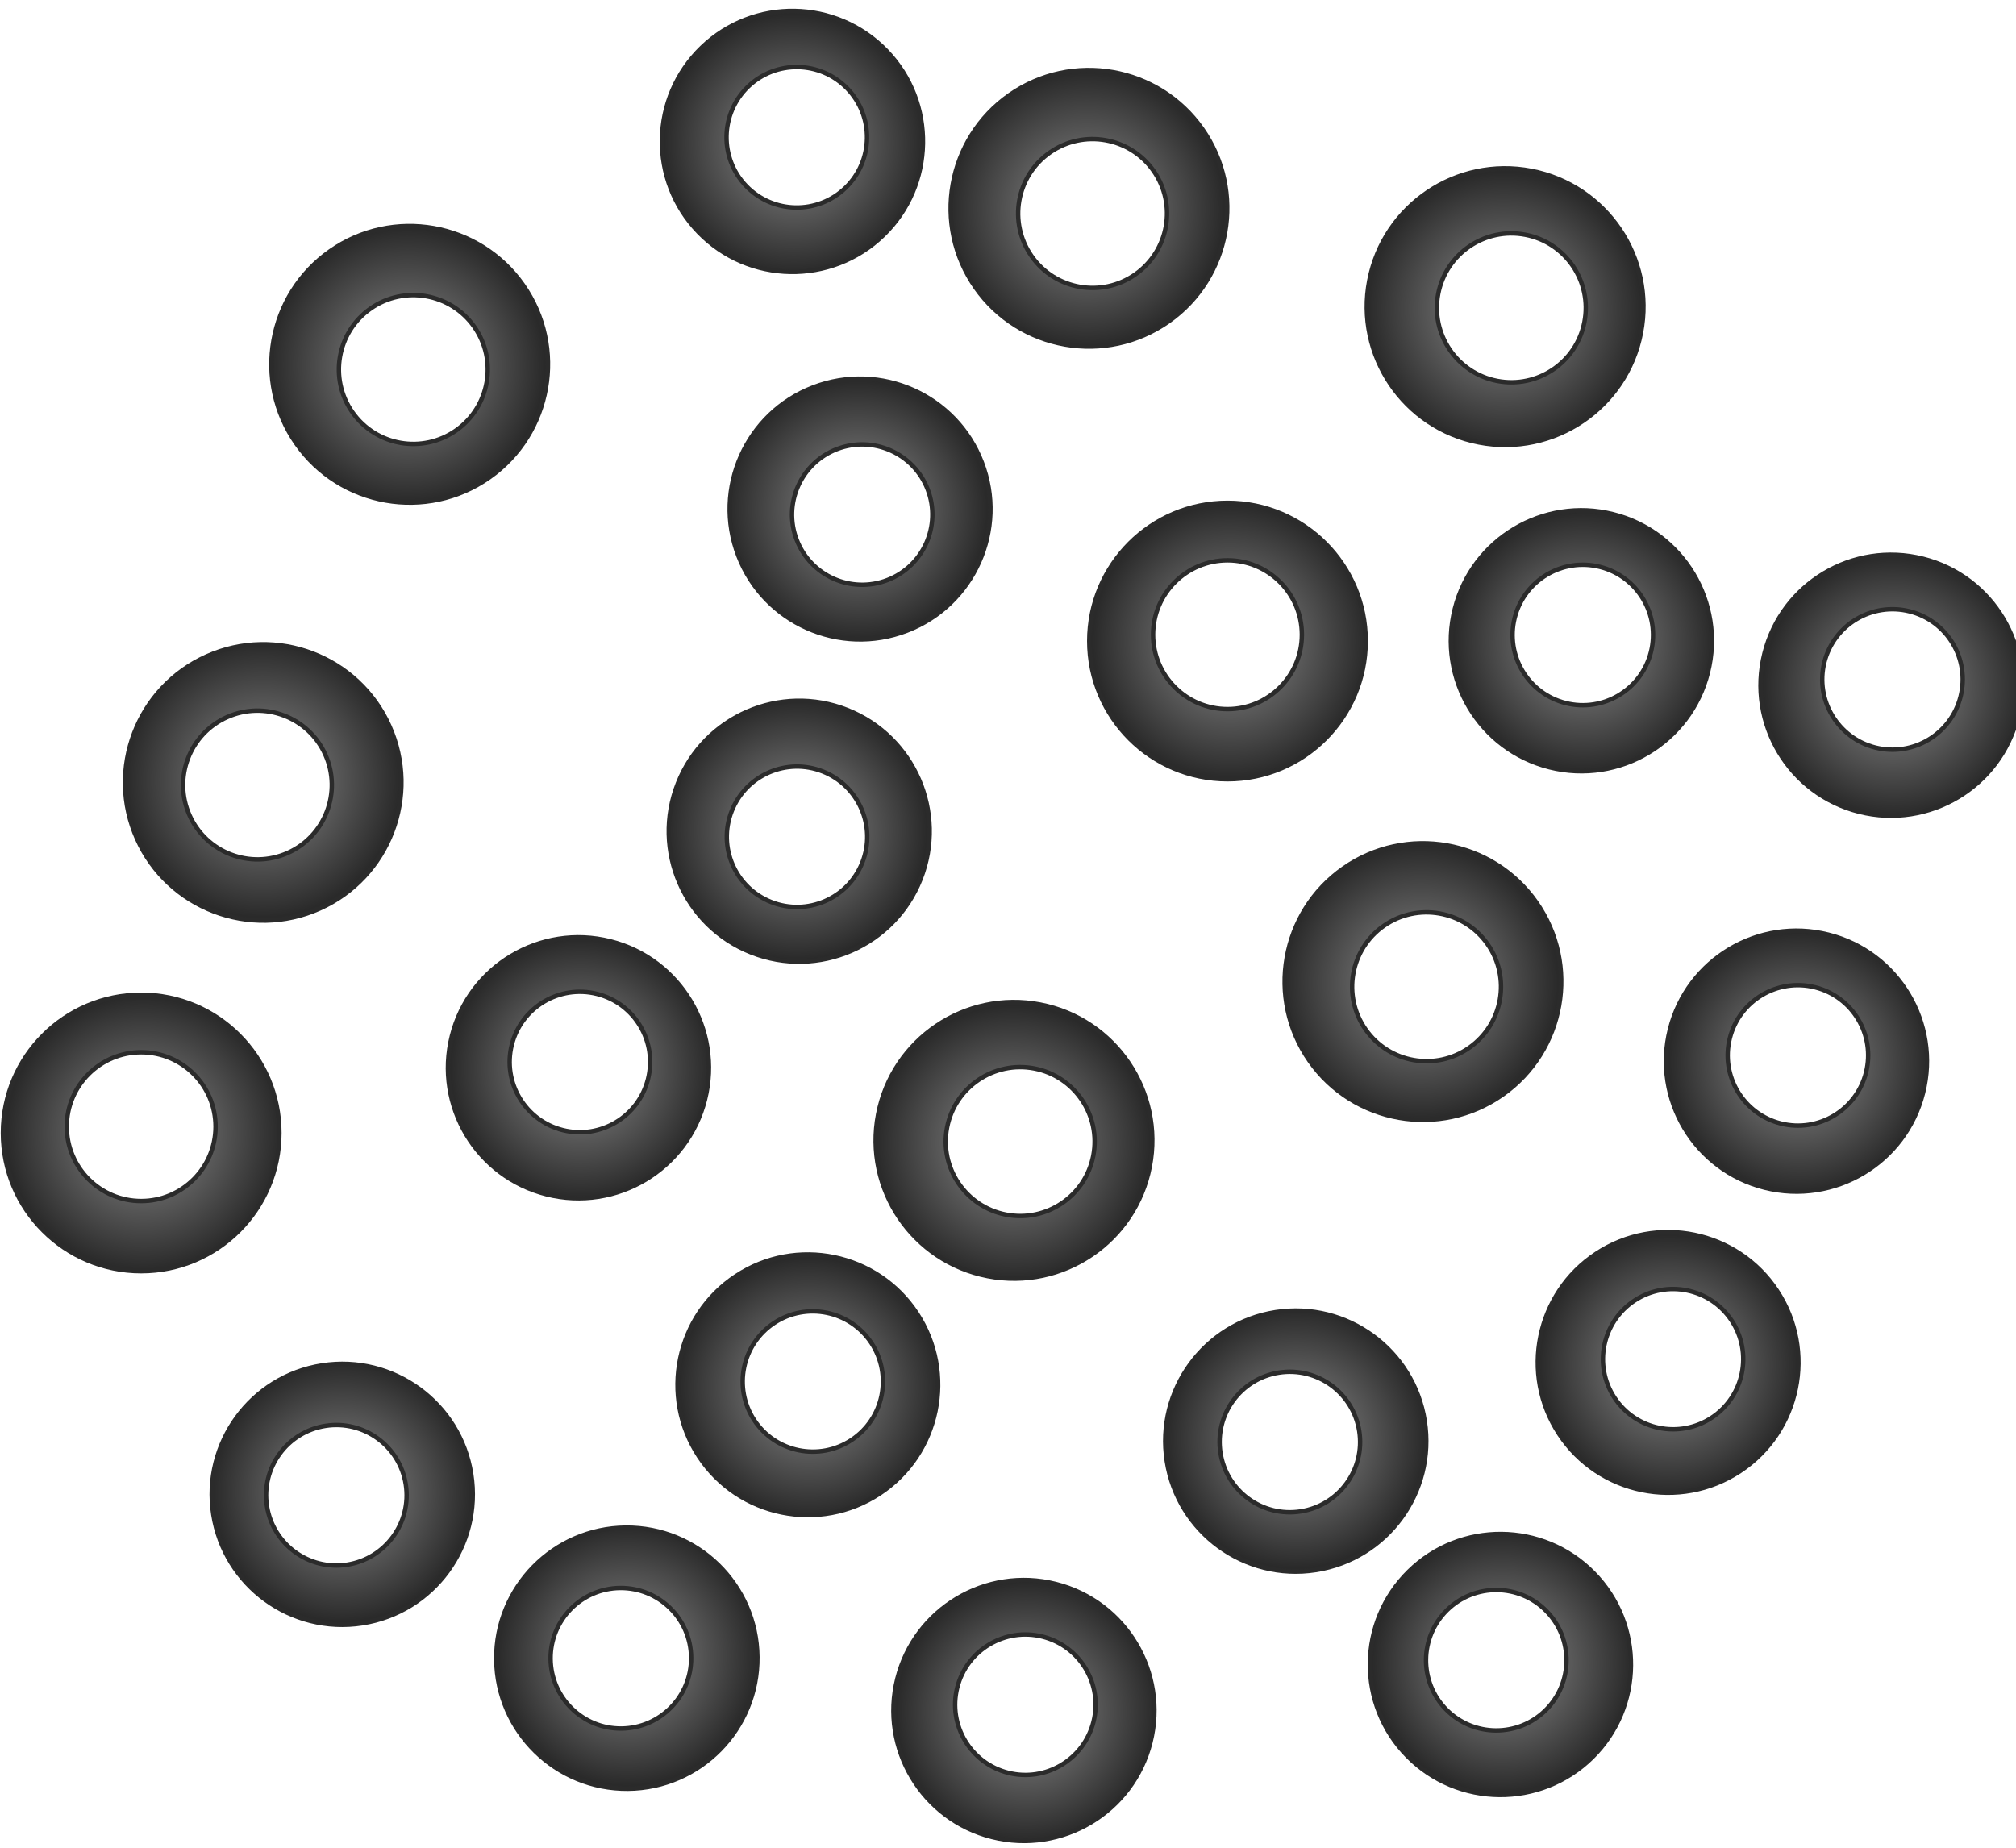 <?xml version="1.0" encoding="UTF-8" standalone="no"?>
<!DOCTYPE svg PUBLIC "-//W3C//DTD SVG 1.1//EN" "http://www.w3.org/Graphics/SVG/1.1/DTD/svg11.dtd">
<svg width="100%" height="100%" viewBox="0 0 456 418" version="1.1" xmlns="http://www.w3.org/2000/svg" xmlns:xlink="http://www.w3.org/1999/xlink" xml:space="preserve" xmlns:serif="http://www.serif.com/" style="fill-rule:evenodd;clip-rule:evenodd;stroke-linecap:round;stroke-linejoin:round;stroke-miterlimit:1.5;">
    <g transform="matrix(1,0,0,1,-2102.93,-2531.43)">
        <g transform="matrix(4.167,0,0,4.167,0,0)">
            <g>
                <g transform="matrix(0.343,0,0,0.343,-187.057,-322.502)">
                    <path d="M2039.02,2868.81C2051.09,2868.81 2060.89,2878.61 2060.89,2890.68C2060.89,2902.76 2051.09,2912.56 2039.02,2912.56C2026.94,2912.56 2017.14,2902.76 2017.14,2890.68C2017.14,2878.61 2026.94,2868.81 2039.02,2868.81ZM2039.02,2877.91C2045.52,2877.91 2050.79,2883.18 2050.79,2889.68C2050.79,2896.18 2045.52,2901.46 2039.02,2901.46C2032.52,2901.46 2027.24,2896.18 2027.24,2889.68C2027.24,2883.18 2032.52,2877.91 2039.02,2877.91Z" style="fill:url(#_Radial1);stroke:rgb(43,43,43);stroke-width:0.7px;"/>
                </g>
                <g transform="matrix(0.314,0.079,-0.079,0.314,124.174,-403.293)">
                    <path d="M2039.02,2868.81C2051.09,2868.81 2060.89,2878.61 2060.89,2890.68C2060.89,2902.76 2051.09,2912.56 2039.02,2912.56C2026.94,2912.56 2017.14,2902.76 2017.14,2890.68C2017.14,2878.61 2026.94,2868.81 2039.02,2868.81ZM2039.02,2877.91C2045.52,2877.91 2050.79,2883.18 2050.79,2889.68C2050.79,2896.18 2045.52,2901.46 2039.02,2901.46C2032.52,2901.46 2027.24,2896.18 2027.24,2889.68C2027.24,2883.18 2032.52,2877.91 2039.02,2877.91Z" style="fill:url(#_Radial2);stroke:rgb(43,43,43);stroke-width:0.74px;"/>
                </g>
                <g transform="matrix(-0.065,0.337,-0.337,-0.065,1666.4,170.15)">
                    <path d="M2039.02,2868.81C2051.09,2868.81 2060.89,2878.61 2060.89,2890.68C2060.89,2902.76 2051.09,2912.56 2039.02,2912.56C2026.94,2912.56 2017.14,2902.76 2017.14,2890.68C2017.14,2878.61 2026.94,2868.81 2039.02,2868.81ZM2039.02,2877.91C2045.52,2877.91 2050.79,2883.18 2050.79,2889.68C2050.79,2896.18 2045.52,2901.46 2039.02,2901.46C2032.52,2901.46 2027.24,2896.18 2027.24,2889.68C2027.24,2883.18 2032.52,2877.91 2039.02,2877.91Z" style="fill:url(#_Radial3);stroke:rgb(43,43,43);stroke-width:0.7px;"/>
                </g>
                <g transform="matrix(-0.05,-0.32,0.32,-0.05,-299.827,1485.64)">
                    <path d="M2039.02,2868.81C2051.09,2868.81 2060.89,2878.61 2060.89,2890.68C2060.89,2902.76 2051.09,2912.56 2039.02,2912.56C2026.94,2912.56 2017.14,2902.76 2017.14,2890.68C2017.14,2878.61 2026.94,2868.81 2039.02,2868.81ZM2039.02,2877.91C2045.52,2877.91 2050.79,2883.18 2050.79,2889.68C2050.79,2896.18 2045.52,2901.46 2039.02,2901.46C2032.52,2901.46 2027.24,2896.18 2027.24,2889.68C2027.24,2883.18 2032.52,2877.91 2039.02,2877.91Z" style="fill:url(#_Radial4);stroke:rgb(43,43,43);stroke-width:0.74px;"/>
                </g>
                <g transform="matrix(0.178,0.27,-0.27,0.178,966.053,-382.402)">
                    <path d="M2039.02,2868.81C2051.09,2868.81 2060.89,2878.61 2060.89,2890.68C2060.89,2902.76 2051.09,2912.56 2039.02,2912.56C2026.94,2912.56 2017.14,2902.76 2017.14,2890.68C2017.14,2878.61 2026.94,2868.81 2039.02,2868.81ZM2039.02,2877.91C2045.52,2877.91 2050.79,2883.18 2050.79,2889.68C2050.79,2896.18 2045.52,2901.46 2039.02,2901.46C2032.52,2901.46 2027.24,2896.18 2027.24,2889.68C2027.24,2883.18 2032.52,2877.91 2039.02,2877.91Z" style="fill:url(#_Radial5);stroke:rgb(43,43,43);stroke-width:0.74px;"/>
                </g>
                <g transform="matrix(-0.281,0.197,-0.197,-0.281,1706.2,1029.4)">
                    <path d="M2039.02,2868.81C2051.09,2868.81 2060.89,2878.61 2060.89,2890.68C2060.89,2902.76 2051.09,2912.56 2039.02,2912.56C2026.94,2912.56 2017.14,2902.76 2017.14,2890.68C2017.14,2878.61 2026.94,2868.81 2039.02,2868.81ZM2039.02,2877.91C2045.52,2877.91 2050.79,2883.18 2050.79,2889.68C2050.79,2896.18 2045.52,2901.46 2039.02,2901.46C2032.52,2901.46 2027.24,2896.18 2027.24,2889.68C2027.24,2883.18 2032.52,2877.91 2039.02,2877.91Z" style="fill:url(#_Radial6);stroke:rgb(43,43,43);stroke-width:0.7px;"/>
                </g>
                <g transform="matrix(-0.281,0.197,-0.197,-0.281,1669.33,1037.87)">
                    <path d="M2039.02,2868.81C2051.09,2868.81 2060.89,2878.61 2060.89,2890.68C2060.89,2902.76 2051.09,2912.56 2039.02,2912.56C2026.94,2912.56 2017.14,2902.76 2017.14,2890.68C2017.14,2878.61 2026.94,2868.81 2039.02,2868.81ZM2039.02,2877.91C2045.52,2877.91 2050.79,2883.18 2050.79,2889.68C2050.79,2896.18 2045.52,2901.46 2039.02,2901.46C2032.52,2901.46 2027.24,2896.18 2027.24,2889.68C2027.24,2883.18 2032.52,2877.91 2039.02,2877.91Z" style="fill:url(#_Radial7);stroke:rgb(43,43,43);stroke-width:0.7px;"/>
                </g>
                <g transform="matrix(-0.281,0.197,-0.197,-0.281,1724.33,1071.38)">
                    <path d="M2039.02,2868.81C2051.09,2868.81 2060.89,2878.61 2060.89,2890.68C2060.89,2902.76 2051.09,2912.56 2039.02,2912.56C2026.94,2912.56 2017.14,2902.76 2017.14,2890.68C2017.14,2878.61 2026.94,2868.81 2039.02,2868.81ZM2039.02,2877.91C2045.52,2877.91 2050.79,2883.18 2050.79,2889.68C2050.79,2896.18 2045.52,2901.46 2039.02,2901.46C2032.52,2901.46 2027.24,2896.18 2027.24,2889.68C2027.24,2883.18 2032.52,2877.91 2039.02,2877.91Z" style="fill:url(#_Radial8);stroke:rgb(43,43,43);stroke-width:0.7px;"/>
                </g>
                <g transform="matrix(-0.302,0.116,-0.116,-0.302,1502.45,1271.59)">
                    <path d="M2039.02,2868.81C2051.09,2868.81 2060.89,2878.61 2060.89,2890.68C2060.89,2902.76 2051.09,2912.56 2039.02,2912.56C2026.94,2912.56 2017.14,2902.76 2017.14,2890.68C2017.14,2878.61 2026.94,2868.81 2039.02,2868.81ZM2039.02,2877.91C2045.52,2877.91 2050.79,2883.18 2050.79,2889.68C2050.79,2896.18 2045.52,2901.46 2039.02,2901.46C2032.52,2901.46 2027.24,2896.18 2027.24,2889.68C2027.24,2883.18 2032.52,2877.91 2039.02,2877.91Z" style="fill:url(#_Radial9);stroke:rgb(43,43,43);stroke-width:0.74px;"/>
                </g>
                <g transform="matrix(-0.14,-0.313,0.313,-0.14,-100.371,1692.88)">
                    <path d="M2039.02,2868.81C2051.09,2868.81 2060.89,2878.61 2060.89,2890.68C2060.89,2902.76 2051.09,2912.56 2039.02,2912.56C2026.94,2912.56 2017.14,2902.76 2017.14,2890.68C2017.14,2878.61 2026.94,2868.81 2039.02,2868.81ZM2039.02,2877.91C2045.52,2877.91 2050.79,2883.18 2050.79,2889.68C2050.79,2896.18 2045.52,2901.46 2039.02,2901.46C2032.52,2901.46 2027.24,2896.18 2027.24,2889.68C2027.24,2883.18 2032.52,2877.91 2039.02,2877.91Z" style="fill:url(#_Radial10);stroke:rgb(43,43,43);stroke-width:0.7px;"/>
                </g>
                <g transform="matrix(0.225,0.233,-0.233,0.225,762.43,-510.322)">
                    <path d="M2039.02,2868.81C2051.09,2868.81 2060.89,2878.61 2060.89,2890.68C2060.89,2902.76 2051.09,2912.56 2039.02,2912.56C2026.94,2912.56 2017.14,2902.76 2017.14,2890.68C2017.14,2878.61 2026.94,2868.81 2039.02,2868.81ZM2039.02,2877.91C2045.52,2877.91 2050.79,2883.18 2050.79,2889.68C2050.79,2896.18 2045.52,2901.46 2039.02,2901.46C2032.52,2901.46 2027.24,2896.18 2027.24,2889.68C2027.24,2883.18 2032.52,2877.91 2039.02,2877.91Z" style="fill:url(#_Radial11);stroke:rgb(43,43,43);stroke-width:0.74px;"/>
                </g>
                <g transform="matrix(-0.301,-0.119,0.119,-0.301,817.798,1765.36)">
                    <path d="M2039.02,2868.81C2051.09,2868.81 2060.89,2878.61 2060.89,2890.68C2060.89,2902.76 2051.09,2912.56 2039.02,2912.56C2026.94,2912.56 2017.14,2902.76 2017.14,2890.68C2017.14,2878.61 2026.94,2868.81 2039.02,2868.81ZM2039.02,2877.91C2045.52,2877.91 2050.79,2883.18 2050.79,2889.68C2050.79,2896.18 2045.52,2901.46 2039.02,2901.46C2032.52,2901.46 2027.24,2896.18 2027.24,2889.68C2027.24,2883.18 2032.52,2877.91 2039.02,2877.91Z" style="fill:url(#_Radial12);stroke:rgb(43,43,43);stroke-width:0.74px;"/>
                </g>
                <g transform="matrix(0.343,0,0,0.343,-128.09,-349.209)">
                    <path d="M2039.02,2868.81C2051.09,2868.81 2060.89,2878.61 2060.89,2890.68C2060.89,2902.76 2051.09,2912.56 2039.02,2912.56C2026.94,2912.56 2017.14,2902.76 2017.14,2890.68C2017.14,2878.61 2026.94,2868.81 2039.02,2868.81ZM2039.02,2877.91C2045.52,2877.91 2050.79,2883.18 2050.79,2889.68C2050.79,2896.18 2045.52,2901.46 2039.02,2901.46C2032.52,2901.46 2027.24,2896.18 2027.24,2889.68C2027.24,2883.18 2032.52,2877.91 2039.02,2877.91Z" style="fill:url(#_Radial13);stroke:rgb(43,43,43);stroke-width:0.7px;"/>
                </g>
                <g transform="matrix(0.314,0.079,-0.079,0.314,195.423,-424.062)">
                    <path d="M2039.02,2868.81C2051.09,2868.81 2060.89,2878.61 2060.89,2890.68C2060.89,2902.76 2051.09,2912.56 2039.02,2912.56C2026.94,2912.56 2017.14,2902.76 2017.14,2890.68C2017.14,2878.61 2026.94,2868.81 2039.02,2868.81ZM2039.02,2877.91C2045.52,2877.91 2050.79,2883.18 2050.79,2889.68C2050.79,2896.18 2045.52,2901.46 2039.02,2901.46C2032.52,2901.46 2027.24,2896.18 2027.24,2889.68C2027.24,2883.18 2032.52,2877.91 2039.02,2877.91Z" style="fill:url(#_Radial14);stroke:rgb(43,43,43);stroke-width:0.74px;"/>
                </g>
                <g transform="matrix(0.314,0.079,-0.079,0.314,178.614,-426.476)">
                    <path d="M2039.02,2868.81C2051.09,2868.81 2060.89,2878.61 2060.89,2890.68C2060.89,2902.76 2051.09,2912.56 2039.02,2912.56C2026.94,2912.56 2017.14,2902.76 2017.14,2890.68C2017.14,2878.61 2026.94,2868.81 2039.02,2868.81ZM2039.02,2877.91C2045.52,2877.91 2050.79,2883.18 2050.79,2889.68C2050.79,2896.18 2045.52,2901.46 2039.02,2901.46C2032.52,2901.46 2027.24,2896.18 2027.24,2889.68C2027.24,2883.18 2032.52,2877.91 2039.02,2877.91Z" style="fill:url(#_Radial15);stroke:rgb(43,43,43);stroke-width:0.74px;"/>
                </g>
                <g transform="matrix(0.314,0.079,-0.079,0.314,190.291,-403.653)">
                    <path d="M2039.02,2868.81C2051.09,2868.81 2060.89,2878.61 2060.89,2890.68C2060.89,2902.76 2051.09,2912.56 2039.02,2912.56C2026.94,2912.56 2017.14,2902.76 2017.14,2890.68C2017.14,2878.61 2026.94,2868.81 2039.02,2868.81ZM2039.02,2877.91C2045.52,2877.91 2050.79,2883.18 2050.79,2889.68C2050.79,2896.18 2045.52,2901.46 2039.02,2901.46C2032.52,2901.46 2027.24,2896.18 2027.24,2889.68C2027.24,2883.18 2032.52,2877.91 2039.02,2877.91Z" style="fill:url(#_Radial16);stroke:rgb(43,43,43);stroke-width:0.74px;"/>
                </g>
                <g transform="matrix(0.314,0.079,-0.079,0.314,148.355,-368.401)">
                    <path d="M2039.02,2868.81C2051.09,2868.81 2060.89,2878.61 2060.89,2890.68C2060.89,2902.76 2051.09,2912.56 2039.02,2912.56C2026.94,2912.56 2017.14,2902.76 2017.14,2890.68C2017.14,2878.61 2026.94,2868.81 2039.02,2868.81ZM2039.02,2877.91C2045.52,2877.91 2050.79,2883.18 2050.79,2889.68C2050.79,2896.18 2045.52,2901.46 2039.02,2901.46C2032.52,2901.46 2027.24,2896.18 2027.24,2889.68C2027.24,2883.18 2032.52,2877.91 2039.02,2877.91Z" style="fill:url(#_Radial17);stroke:rgb(43,43,43);stroke-width:0.74px;"/>
                </g>
                <g transform="matrix(-0.065,0.337,-0.337,-0.065,1693.06,124.889)">
                    <path d="M2039.02,2868.81C2051.09,2868.81 2060.89,2878.61 2060.89,2890.68C2060.89,2902.76 2051.09,2912.56 2039.02,2912.56C2026.94,2912.56 2017.14,2902.76 2017.14,2890.68C2017.14,2878.61 2026.94,2868.81 2039.02,2868.81ZM2039.02,2877.91C2045.52,2877.91 2050.79,2883.18 2050.79,2889.68C2050.79,2896.18 2045.52,2901.46 2039.02,2901.46C2032.52,2901.46 2027.24,2896.18 2027.24,2889.68C2027.24,2883.18 2032.52,2877.91 2039.02,2877.91Z" style="fill:url(#_Radial18);stroke:rgb(43,43,43);stroke-width:0.7px;"/>
                </g>
                <g transform="matrix(-0.05,-0.32,0.32,-0.05,-248.07,1482.75)">
                    <path d="M2039.02,2868.81C2051.09,2868.81 2060.89,2878.61 2060.89,2890.68C2060.89,2902.76 2051.09,2912.56 2039.02,2912.56C2026.94,2912.56 2017.14,2902.76 2017.14,2890.68C2017.14,2878.61 2026.94,2868.81 2039.02,2868.81ZM2039.02,2877.91C2045.52,2877.91 2050.79,2883.18 2050.79,2889.68C2050.79,2896.18 2045.52,2901.46 2039.02,2901.46C2032.52,2901.46 2027.24,2896.18 2027.24,2889.68C2027.24,2883.18 2032.52,2877.91 2039.02,2877.91Z" style="fill:url(#_Radial19);stroke:rgb(43,43,43);stroke-width:0.74px;"/>
                </g>
                <g transform="matrix(0.178,0.27,-0.27,0.178,1012.75,-383.616)">
                    <path d="M2039.02,2868.81C2051.09,2868.81 2060.89,2878.61 2060.89,2890.68C2060.89,2902.76 2051.09,2912.56 2039.02,2912.56C2026.94,2912.56 2017.14,2902.76 2017.14,2890.68C2017.14,2878.61 2026.94,2868.81 2039.02,2868.81ZM2039.02,2877.91C2045.52,2877.91 2050.79,2883.18 2050.79,2889.68C2050.79,2896.18 2045.52,2901.46 2039.02,2901.46C2032.52,2901.46 2027.24,2896.18 2027.24,2889.68C2027.24,2883.18 2032.52,2877.91 2039.02,2877.91Z" style="fill:url(#_Radial20);stroke:rgb(43,43,43);stroke-width:0.74px;"/>
                </g>
                <g transform="matrix(0.231,-0.227,0.227,0.231,-541.089,492.967)">
                    <path d="M2039.02,2868.81C2051.09,2868.81 2060.89,2878.61 2060.89,2890.68C2060.89,2902.76 2051.09,2912.56 2039.02,2912.56C2026.94,2912.56 2017.14,2902.76 2017.14,2890.68C2017.14,2878.61 2026.94,2868.81 2039.02,2868.81ZM2039.02,2877.91C2045.52,2877.91 2050.79,2883.18 2050.79,2889.68C2050.79,2896.18 2045.52,2901.46 2039.02,2901.46C2032.52,2901.46 2027.24,2896.18 2027.24,2889.68C2027.24,2883.18 2032.52,2877.91 2039.02,2877.91Z" style="fill:url(#_Radial21);stroke:rgb(43,43,43);stroke-width:0.74px;"/>
                </g>
                <g transform="matrix(-0.003,-0.324,0.324,-0.003,-391.777,1366.83)">
                    <path d="M2039.02,2868.81C2051.09,2868.81 2060.89,2878.61 2060.89,2890.68C2060.89,2902.76 2051.09,2912.56 2039.02,2912.56C2026.94,2912.56 2017.14,2902.76 2017.14,2890.68C2017.14,2878.61 2026.94,2868.81 2039.02,2868.81ZM2039.02,2877.91C2045.52,2877.91 2050.79,2883.18 2050.79,2889.68C2050.79,2896.18 2045.52,2901.46 2039.02,2901.46C2032.52,2901.46 2027.24,2896.18 2027.24,2889.68C2027.24,2883.18 2032.52,2877.91 2039.02,2877.91Z" style="fill:url(#_Radial22);stroke:rgb(43,43,43);stroke-width:0.74px;"/>
                </g>
            </g>
        </g>
    </g>
    <defs>
        <radialGradient id="_Radial1" cx="0" cy="0" r="1" gradientUnits="userSpaceOnUse" gradientTransform="matrix(21.683,-0.002,0.002,21.683,2039.4,2890.76)"><stop offset="0" style="stop-color:rgb(86,86,86);stop-opacity:1"/><stop offset="0.44" style="stop-color:rgb(98,98,98);stop-opacity:1"/><stop offset="1" style="stop-color:rgb(42,42,42);stop-opacity:1"/></radialGradient>
        <radialGradient id="_Radial2" cx="0" cy="0" r="1" gradientUnits="userSpaceOnUse" gradientTransform="matrix(21.683,-0.002,0.002,21.683,2039.4,2890.76)"><stop offset="0" style="stop-color:rgb(86,86,86);stop-opacity:1"/><stop offset="0.44" style="stop-color:rgb(98,98,98);stop-opacity:1"/><stop offset="1" style="stop-color:rgb(42,42,42);stop-opacity:1"/></radialGradient>
        <radialGradient id="_Radial3" cx="0" cy="0" r="1" gradientUnits="userSpaceOnUse" gradientTransform="matrix(21.683,-0.002,0.002,21.683,2039.4,2890.76)"><stop offset="0" style="stop-color:rgb(86,86,86);stop-opacity:1"/><stop offset="0.44" style="stop-color:rgb(98,98,98);stop-opacity:1"/><stop offset="1" style="stop-color:rgb(42,42,42);stop-opacity:1"/></radialGradient>
        <radialGradient id="_Radial4" cx="0" cy="0" r="1" gradientUnits="userSpaceOnUse" gradientTransform="matrix(21.683,-0.002,0.002,21.683,2039.4,2890.76)"><stop offset="0" style="stop-color:rgb(86,86,86);stop-opacity:1"/><stop offset="0.44" style="stop-color:rgb(98,98,98);stop-opacity:1"/><stop offset="1" style="stop-color:rgb(42,42,42);stop-opacity:1"/></radialGradient>
        <radialGradient id="_Radial5" cx="0" cy="0" r="1" gradientUnits="userSpaceOnUse" gradientTransform="matrix(21.683,-0.002,0.002,21.683,2039.4,2890.76)"><stop offset="0" style="stop-color:rgb(86,86,86);stop-opacity:1"/><stop offset="0.44" style="stop-color:rgb(98,98,98);stop-opacity:1"/><stop offset="1" style="stop-color:rgb(42,42,42);stop-opacity:1"/></radialGradient>
        <radialGradient id="_Radial6" cx="0" cy="0" r="1" gradientUnits="userSpaceOnUse" gradientTransform="matrix(21.683,-0.002,0.002,21.683,2039.4,2890.76)"><stop offset="0" style="stop-color:rgb(86,86,86);stop-opacity:1"/><stop offset="0.44" style="stop-color:rgb(98,98,98);stop-opacity:1"/><stop offset="1" style="stop-color:rgb(42,42,42);stop-opacity:1"/></radialGradient>
        <radialGradient id="_Radial7" cx="0" cy="0" r="1" gradientUnits="userSpaceOnUse" gradientTransform="matrix(21.683,-0.002,0.002,21.683,2039.4,2890.76)"><stop offset="0" style="stop-color:rgb(86,86,86);stop-opacity:1"/><stop offset="0.44" style="stop-color:rgb(98,98,98);stop-opacity:1"/><stop offset="1" style="stop-color:rgb(42,42,42);stop-opacity:1"/></radialGradient>
        <radialGradient id="_Radial8" cx="0" cy="0" r="1" gradientUnits="userSpaceOnUse" gradientTransform="matrix(21.683,-0.002,0.002,21.683,2039.4,2890.76)"><stop offset="0" style="stop-color:rgb(86,86,86);stop-opacity:1"/><stop offset="0.44" style="stop-color:rgb(98,98,98);stop-opacity:1"/><stop offset="1" style="stop-color:rgb(42,42,42);stop-opacity:1"/></radialGradient>
        <radialGradient id="_Radial9" cx="0" cy="0" r="1" gradientUnits="userSpaceOnUse" gradientTransform="matrix(21.683,-0.002,0.002,21.683,2039.4,2890.76)"><stop offset="0" style="stop-color:rgb(86,86,86);stop-opacity:1"/><stop offset="0.44" style="stop-color:rgb(98,98,98);stop-opacity:1"/><stop offset="1" style="stop-color:rgb(42,42,42);stop-opacity:1"/></radialGradient>
        <radialGradient id="_Radial10" cx="0" cy="0" r="1" gradientUnits="userSpaceOnUse" gradientTransform="matrix(21.683,-0.002,0.002,21.683,2039.4,2890.76)"><stop offset="0" style="stop-color:rgb(86,86,86);stop-opacity:1"/><stop offset="0.44" style="stop-color:rgb(98,98,98);stop-opacity:1"/><stop offset="1" style="stop-color:rgb(42,42,42);stop-opacity:1"/></radialGradient>
        <radialGradient id="_Radial11" cx="0" cy="0" r="1" gradientUnits="userSpaceOnUse" gradientTransform="matrix(21.683,-0.002,0.002,21.683,2039.4,2890.76)"><stop offset="0" style="stop-color:rgb(86,86,86);stop-opacity:1"/><stop offset="0.44" style="stop-color:rgb(98,98,98);stop-opacity:1"/><stop offset="1" style="stop-color:rgb(42,42,42);stop-opacity:1"/></radialGradient>
        <radialGradient id="_Radial12" cx="0" cy="0" r="1" gradientUnits="userSpaceOnUse" gradientTransform="matrix(21.683,-0.002,0.002,21.683,2039.4,2890.76)"><stop offset="0" style="stop-color:rgb(86,86,86);stop-opacity:1"/><stop offset="0.44" style="stop-color:rgb(98,98,98);stop-opacity:1"/><stop offset="1" style="stop-color:rgb(42,42,42);stop-opacity:1"/></radialGradient>
        <radialGradient id="_Radial13" cx="0" cy="0" r="1" gradientUnits="userSpaceOnUse" gradientTransform="matrix(21.683,-0.002,0.002,21.683,2039.4,2890.76)"><stop offset="0" style="stop-color:rgb(86,86,86);stop-opacity:1"/><stop offset="0.44" style="stop-color:rgb(98,98,98);stop-opacity:1"/><stop offset="1" style="stop-color:rgb(42,42,42);stop-opacity:1"/></radialGradient>
        <radialGradient id="_Radial14" cx="0" cy="0" r="1" gradientUnits="userSpaceOnUse" gradientTransform="matrix(21.683,-0.002,0.002,21.683,2039.4,2890.76)"><stop offset="0" style="stop-color:rgb(86,86,86);stop-opacity:1"/><stop offset="0.44" style="stop-color:rgb(98,98,98);stop-opacity:1"/><stop offset="1" style="stop-color:rgb(42,42,42);stop-opacity:1"/></radialGradient>
        <radialGradient id="_Radial15" cx="0" cy="0" r="1" gradientUnits="userSpaceOnUse" gradientTransform="matrix(21.683,-0.002,0.002,21.683,2039.4,2890.76)"><stop offset="0" style="stop-color:rgb(86,86,86);stop-opacity:1"/><stop offset="0.44" style="stop-color:rgb(98,98,98);stop-opacity:1"/><stop offset="1" style="stop-color:rgb(42,42,42);stop-opacity:1"/></radialGradient>
        <radialGradient id="_Radial16" cx="0" cy="0" r="1" gradientUnits="userSpaceOnUse" gradientTransform="matrix(21.683,-0.002,0.002,21.683,2039.4,2890.76)"><stop offset="0" style="stop-color:rgb(86,86,86);stop-opacity:1"/><stop offset="0.44" style="stop-color:rgb(98,98,98);stop-opacity:1"/><stop offset="1" style="stop-color:rgb(42,42,42);stop-opacity:1"/></radialGradient>
        <radialGradient id="_Radial17" cx="0" cy="0" r="1" gradientUnits="userSpaceOnUse" gradientTransform="matrix(21.683,-0.002,0.002,21.683,2039.4,2890.76)"><stop offset="0" style="stop-color:rgb(86,86,86);stop-opacity:1"/><stop offset="0.44" style="stop-color:rgb(98,98,98);stop-opacity:1"/><stop offset="1" style="stop-color:rgb(42,42,42);stop-opacity:1"/></radialGradient>
        <radialGradient id="_Radial18" cx="0" cy="0" r="1" gradientUnits="userSpaceOnUse" gradientTransform="matrix(21.683,-0.002,0.002,21.683,2039.4,2890.76)"><stop offset="0" style="stop-color:rgb(86,86,86);stop-opacity:1"/><stop offset="0.44" style="stop-color:rgb(98,98,98);stop-opacity:1"/><stop offset="1" style="stop-color:rgb(42,42,42);stop-opacity:1"/></radialGradient>
        <radialGradient id="_Radial19" cx="0" cy="0" r="1" gradientUnits="userSpaceOnUse" gradientTransform="matrix(21.683,-0.002,0.002,21.683,2039.4,2890.76)"><stop offset="0" style="stop-color:rgb(86,86,86);stop-opacity:1"/><stop offset="0.44" style="stop-color:rgb(98,98,98);stop-opacity:1"/><stop offset="1" style="stop-color:rgb(42,42,42);stop-opacity:1"/></radialGradient>
        <radialGradient id="_Radial20" cx="0" cy="0" r="1" gradientUnits="userSpaceOnUse" gradientTransform="matrix(21.683,-0.002,0.002,21.683,2039.4,2890.76)"><stop offset="0" style="stop-color:rgb(86,86,86);stop-opacity:1"/><stop offset="0.44" style="stop-color:rgb(98,98,98);stop-opacity:1"/><stop offset="1" style="stop-color:rgb(42,42,42);stop-opacity:1"/></radialGradient>
        <radialGradient id="_Radial21" cx="0" cy="0" r="1" gradientUnits="userSpaceOnUse" gradientTransform="matrix(21.683,-0.002,0.002,21.683,2039.4,2890.76)"><stop offset="0" style="stop-color:rgb(86,86,86);stop-opacity:1"/><stop offset="0.44" style="stop-color:rgb(98,98,98);stop-opacity:1"/><stop offset="1" style="stop-color:rgb(42,42,42);stop-opacity:1"/></radialGradient>
        <radialGradient id="_Radial22" cx="0" cy="0" r="1" gradientUnits="userSpaceOnUse" gradientTransform="matrix(21.683,-0.002,0.002,21.683,2039.4,2890.76)"><stop offset="0" style="stop-color:rgb(86,86,86);stop-opacity:1"/><stop offset="0.44" style="stop-color:rgb(98,98,98);stop-opacity:1"/><stop offset="1" style="stop-color:rgb(42,42,42);stop-opacity:1"/></radialGradient>
    </defs>
</svg>
